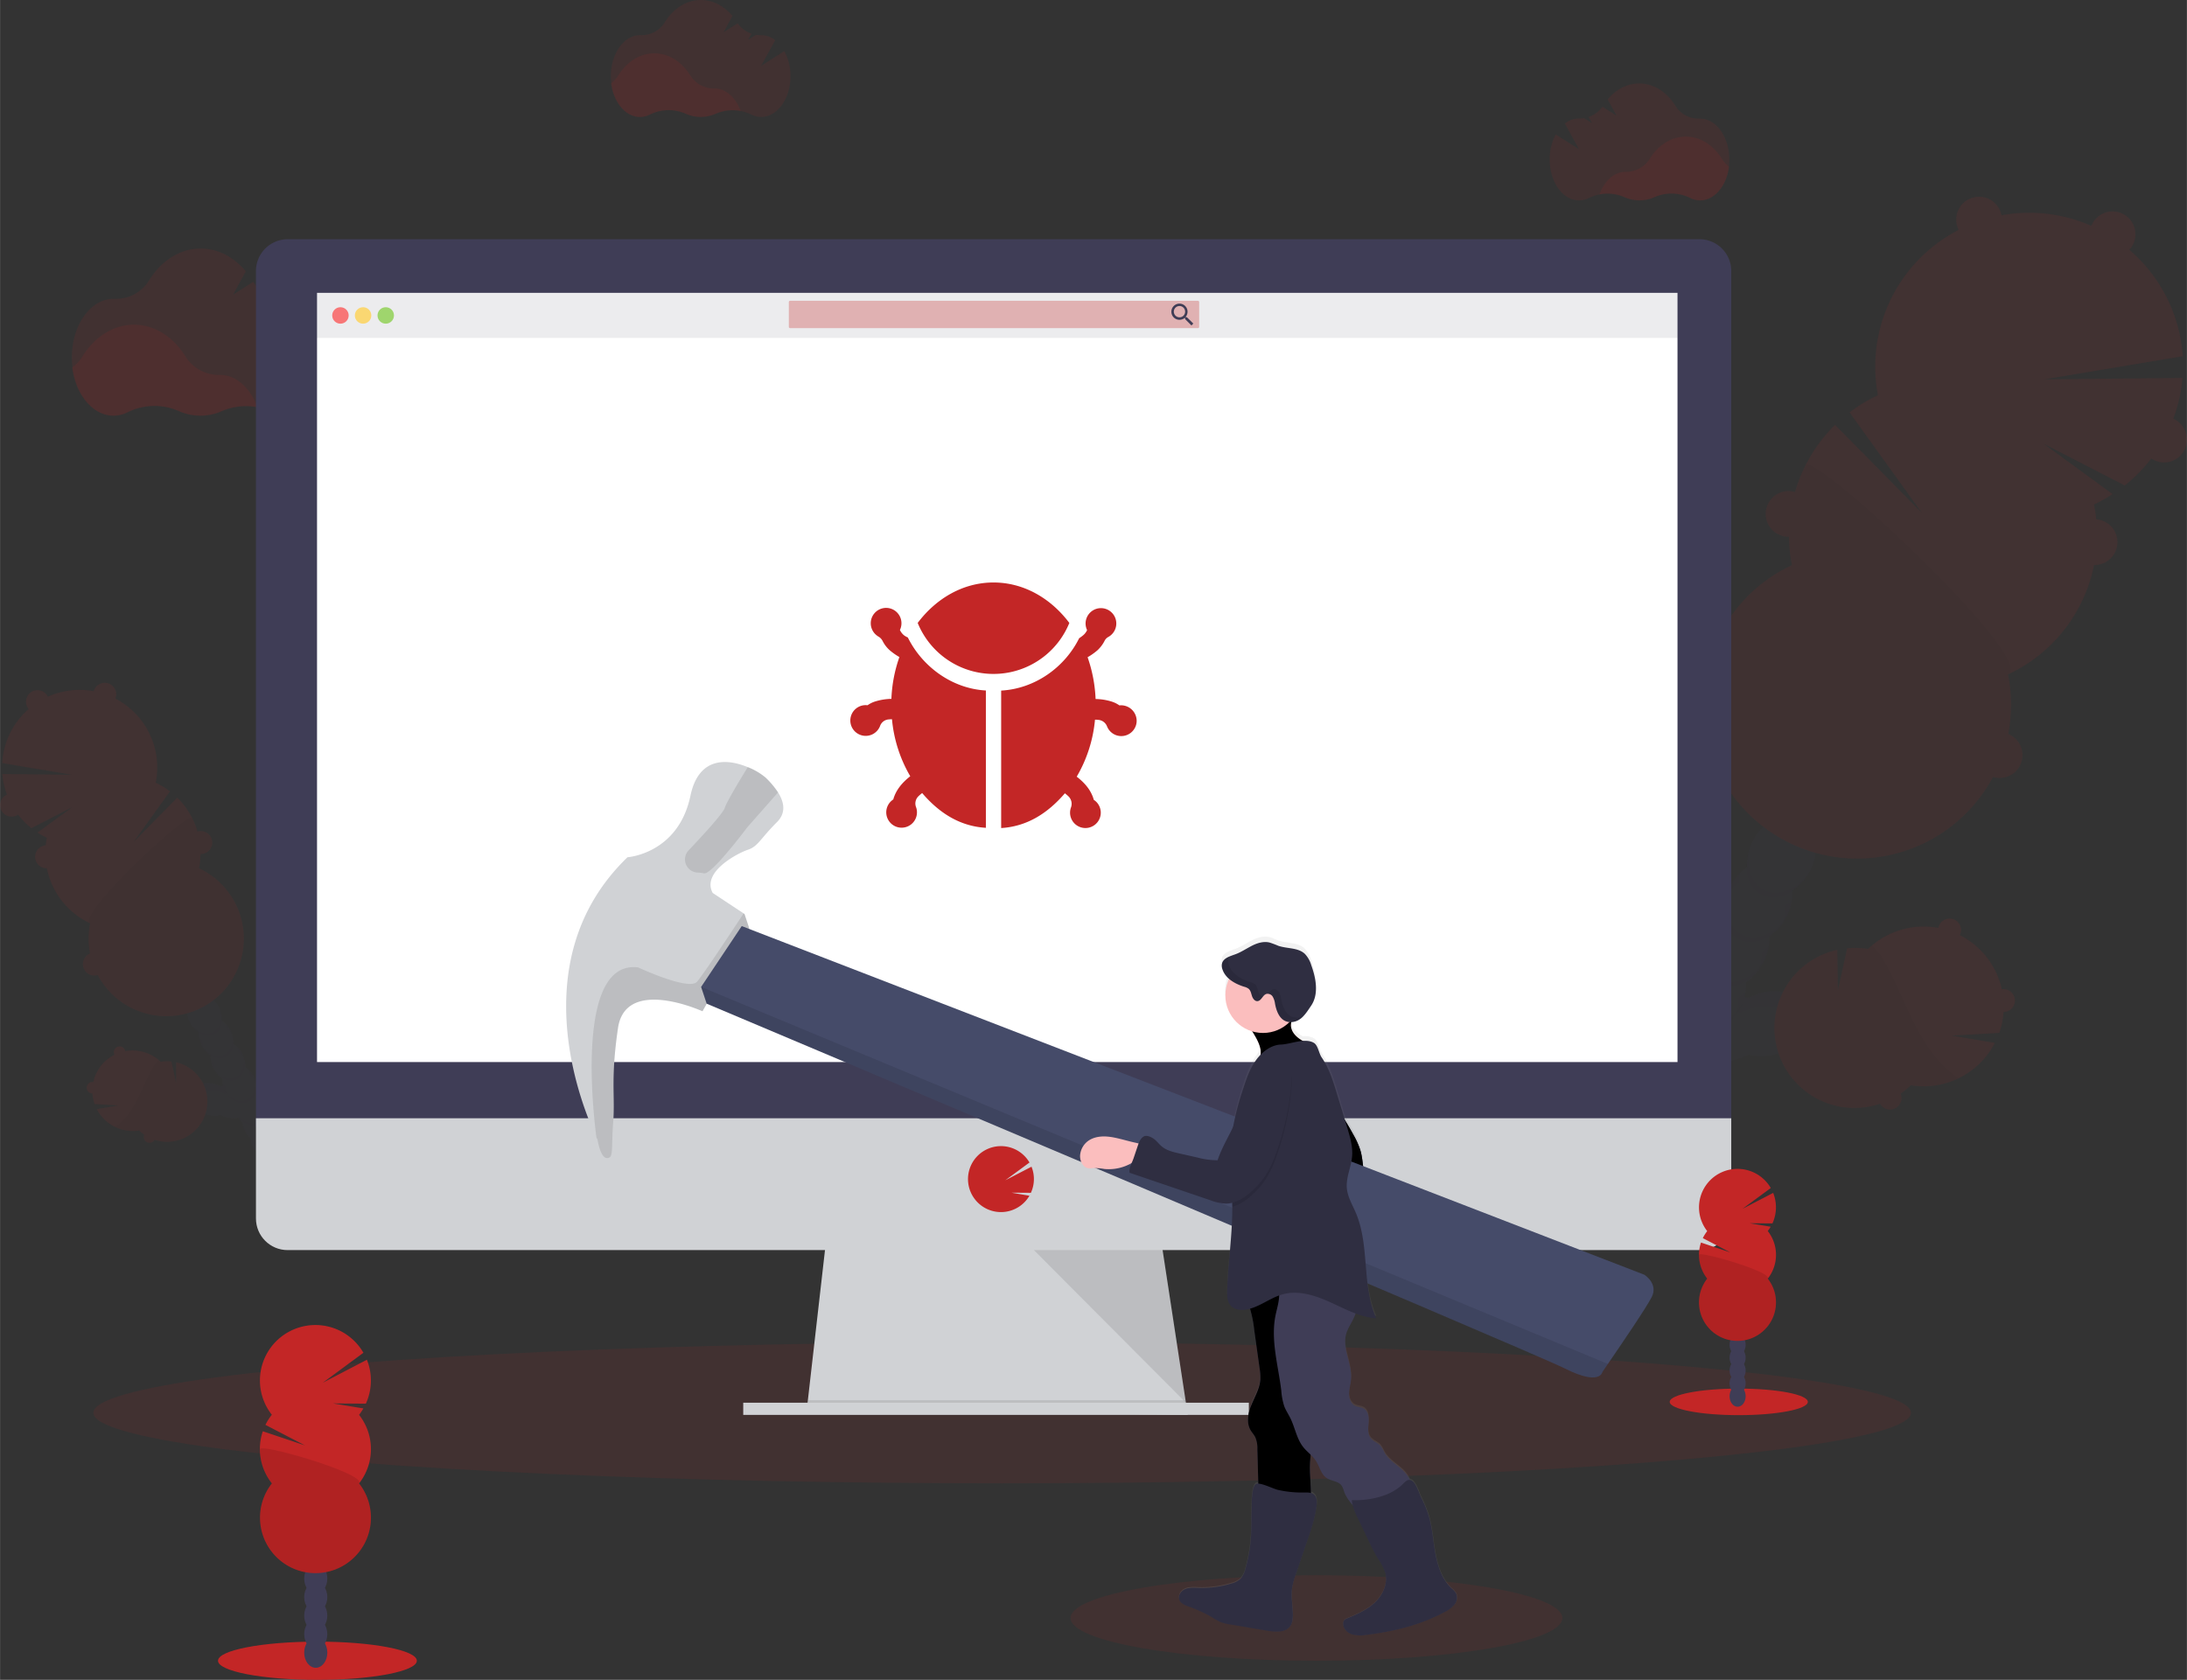 <svg xmlns="http://www.w3.org/2000/svg" xmlns:xlink="http://www.w3.org/1999/xlink" width="1023" height="786" viewBox="0 0 1022.7 785.81"><rect x="0" y="0" width="1022.7" height="785.81" fill="#333333" stroke="none"/><style><![CDATA[.B{opacity:.1}.C{fill:#c32626}.D{fill:#3f3d56}.E{fill:#d0d2d5}.F{fill:#2f2e41}.G{fill:#fbbebe}]]></style><defs><linearGradient id="A" x1="690.532" y1="823.437" x2="677.296" y2="495.313" gradientUnits="userSpaceOnUse"><stop offset="0" stop-color="gray" stop-opacity=".25"/><stop offset=".54" stop-color="gray" stop-opacity=".12"/><stop offset="1" stop-color="gray" stop-opacity=".1"/></linearGradient><path id="B" d="M627 520.97q3.2 4.9 6 10.06a37 37 0 0 1 3.17 7.17c1.16 4 1.13 8.27 2 12.35 1 4.8 3.34 9.38 3.34 14.3a20.56 20.56 0 0 1-4.22 11.76 55.82 55.82 0 0 1-8.82 9.1 187.62 187.62 0 0 1-12.48-61.21c-.1-2.9-.12-5.9.94-8.6.65-1.7 3.77-6.36 5.78-4.53.73.67.92 3.7 1.37 4.7a36.13 36.13 0 0 0 2.92 4.9z"/><path id="C" d="M586.52 622.22l2.48 17.62a26.84 26.84 0 0 1 .38 5.51c-.3 4.15-2.5 7.87-4.1 11.7s-2.56 8.44-.45 12c.65 1.1 1.56 2.06 2.15 3.2a12.92 12.92 0 0 1 1 5.63l.68 25a157.33 157.33 0 0 0 23.18-.13 1.29 1.29 0 0 0 .84-.26 1.36 1.36 0 0 0 .29-.91c.34-5.85-.68-11.7-.35-17.56.12-2.14.42-4.27.46-6.42.12-8.7-4.18-17.24-2.88-25.85a57 57 0 0 1 1.6-6.43c4.1-15 3.24-30.76 2.33-46.25a1.09 1.09 0 0 0-.2-.7 1.06 1.06 0 0 0-.54-.29 28.45 28.45 0 0 0-25.78 4.9c-1.1.88-3.84 1.73-4.56 2.78-1 1.46.3 2.92.9 4.47a56.89 56.89 0 0 1 2.57 11.97z"/><path id="D" d="M603.68 480.1c.44 3.84 4.16 6.37 7.7 7.9l-22.47 7.17c1.45-2.78.28-6.18-1.16-9a50.93 50.93 0 0 0-4-6.41c-.22-.3-.47-.7-.3-1.06a1.12 1.12 0 0 1 .63-.49c4.62-2.06 9.38-4.2 14.43-4.94 1.46-.2 4.22-.8 5.3.7s-.35 4.38-.14 6.15z"/></defs><ellipse cx="468.63" cy="660.88" rx="425" ry="33" class="B C"/><g class="B"><path d="M845.05 472.84c-2.54-7.7-12.84-11.26-23-7.92a24.76 24.76 0 0 0-4.23 1.83c-.65-.18-1.32-.34-2-.46a22.42 22.42 0 0 0 .63-6.79 24.6 24.6 0 0 0 10.9-21.47 24.63 24.63 0 0 0 10.86-21.47 23.76 23.76 0 0 0 8.23-9.32c4.9-9.7 2.87-20.6-4.54-24.35s-17.4 1.08-22.3 10.78a23.69 23.69 0 0 0-2.63 12.15 24.63 24.63 0 0 0-10.86 21.47 24.63 24.63 0 0 0-10.86 21.47 24.64 24.64 0 0 0-10.9 21.48 23.76 23.76 0 0 0-8.23 9.32 25.46 25.46 0 0 0-2.08 5.74 21.18 21.18 0 0 0-4.44-4.73 25.38 25.38 0 0 0-1-4.5c-3.34-10.17-12.3-16.37-20-13.83s-11.26 12.83-7.92 23a23.07 23.07 0 0 0 7.56 11.08 25.38 25.38 0 0 0 1 4.5c1.94 5.9 5.77 10.46 10.15 12.75a23.23 23.23 0 0 0-.83 3.9 25.29 25.29 0 0 0-7.54 14.91 25.27 25.27 0 0 0-7.54 14.92 24.63 24.63 0 0 0-5 6.81c-4.9 9.7-2.88 20.6 4.53 24.35s17.4-1.07 22.3-10.78a24.62 24.62 0 0 0 2.5-8.09 25.29 25.29 0 0 0 7.54-14.91 25.27 25.27 0 0 0 7.54-14.92 25.21 25.21 0 0 0 7.45-14.91 25.21 25.21 0 0 0 7.56-14.94 24.11 24.11 0 0 0 3.39-4 23.46 23.46 0 0 0 12.27-.77 24.76 24.76 0 0 0 4.23-1.83 23.2 23.2 0 0 0 13.42-.48c10.13-3.3 16.36-12.27 13.83-20z" class="D"/><path d="M827.12 442.44a21.5 21.5 0 0 1-3.44 2.75 23 23 0 0 1-1.11 8.43 26.18 26.18 0 0 0 2.1-3.43 24.64 24.64 0 0 0 2.45-7.75zm10.86-21.47a21.5 21.5 0 0 1-3.44 2.75 23 23 0 0 1-1.11 8.43 25.65 25.65 0 0 0 2.1-3.44 24.85 24.85 0 0 0 2.45-7.74zm-24.63-8a21.91 21.91 0 0 1 .17-4.41 24.93 24.93 0 0 0-4.78 6.57 25.63 25.63 0 0 0-1.52 3.73 22.75 22.75 0 0 1 6.13-5.89zM744.42 542.9a23.59 23.59 0 0 1 2.95-3.38 22.92 22.92 0 0 1 .87-4 25.09 25.09 0 0 0-2.29 3.71 25.59 25.59 0 0 0-1.53 3.67zm7.54-14.9a23.59 23.59 0 0 1 2.95-3.38 23 23 0 0 1 .83-3.9 25.68 25.68 0 0 0-2.2 3.59 26.76 26.76 0 0 0-1.58 3.69zm64.3-64.1a20.82 20.82 0 0 1-3.43 2.74 22.45 22.45 0 0 1-.63 6.79 18.75 18.75 0 0 1 2 .46 24.76 24.76 0 0 1 4.23-1.83c10.18-3.34 20.47.2 23 7.92a11.68 11.68 0 0 1 .32 6c3.35-3.94 4.74-8.74 3.3-13.14-2.54-7.7-12.84-11.26-23-7.92a24.76 24.76 0 0 0-4.23 1.83c-.65-.18-1.32-.34-2-.46.2-.8.33-1.6.44-2.4zm-75.55 86.5a25.09 25.09 0 0 0-2.29 3.71 26.56 26.56 0 0 0-1.54 3.74 24.48 24.48 0 0 1 3-3.4 22.92 22.92 0 0 1 .83-4.05zm61.74-115.95a22 22 0 0 1 .17-4.41 24.93 24.93 0 0 0-4.78 6.57 25.63 25.63 0 0 0-1.52 3.73 22.75 22.75 0 0 1 6.13-5.89zM786.75 522a24.29 24.29 0 0 1-1 4.38 26.67 26.67 0 0 0 2.09-3.44 25.49 25.49 0 0 0 1.63-4 24.23 24.23 0 0 1-2.72 3.06zm-15.08 29.83a24.15 24.15 0 0 1-1 4.38 25.65 25.65 0 0 0 2.1-3.44 26.47 26.47 0 0 0 1.63-4 23.57 23.57 0 0 1-2.73 3.06zm7.53-14.93a24.11 24.11 0 0 1-1 4.38 26.67 26.67 0 0 0 2.14-3.38 25.49 25.49 0 0 0 1.63-4 24.23 24.23 0 0 1-2.77 3zm15.1-29.8a24 24 0 0 1-1 4.37 25.89 25.89 0 0 0 2.09-3.43 25.48 25.48 0 0 0 1.64-4.07 23.22 23.22 0 0 1-2.73 3.13zm-49.38-37.7c7.72-2.53 16.68 3.66 20 13.83a25.68 25.68 0 0 1 1 4.51 21.18 21.18 0 0 1 4.44 4.73 25.53 25.53 0 0 1 2.08-5.75c.35-.68.73-1.33 1.12-2a21.07 21.07 0 0 0-4-4.18 25.38 25.38 0 0 0-1-4.5c-3.34-10.17-12.3-16.37-20-13.83-4.4 1.44-7.44 5.4-8.62 10.43a11.69 11.69 0 0 1 4.98-3.24zm35.8 8a21.85 21.85 0 0 1 .18-4.4 24.73 24.73 0 0 0-4.79 6.57 25.07 25.07 0 0 0-1.52 3.72 23 23 0 0 1 6.13-5.89zm10.86-21.5a21.85 21.85 0 0 1 .18-4.4 24.52 24.52 0 0 0-4.79 6.56 25.63 25.63 0 0 0-1.52 3.73 22.75 22.75 0 0 1 6.13-5.89zm-27.45 110.84a24.25 24.25 0 0 1-1 4.39 25.73 25.73 0 0 0 3.73-7.49 23.57 23.57 0 0 1-2.73 3.1z" class="B"/><path d="M859.87 373.62a23.68 23.68 0 0 0 8.23-9.32c4.9-9.7 2.88-20.6-4.53-24.36s-17.4 1.08-22.3 10.8a23.68 23.68 0 0 0-2.62 12.18 24.63 24.63 0 0 0-10.86 21.47 23.61 23.61 0 0 0-8.23 9.32 24.69 24.69 0 0 0-1.51 3.69 20.85 20.85 0 0 1 10.77-8 12.24 12.24 0 0 0 15.54 7.84 20.85 20.85 0 0 1 0 13.41 25.48 25.48 0 0 0 2.08-3.4 23.68 23.68 0 0 0 2.62-12.15 24.57 24.57 0 0 0 10.86-21.47z" class="D"/><path d="M979.23 235.98a72 72 0 0 0 8.72-4.83l-32.33-23.62 38 19.57a72.13 72.13 0 0 0 27-50.31l-64.58.66 64.72-10.82a72 72 0 0 0-116.593-51.487 72 72 0 0 0-25.987 69.767 72.09 72.09 0 0 0-13.26 8l33.75 46.93-40.52-41.08a72.08 72.08 0 0 0-20.17 65.61c-34.02 15.88-50.128 55.232-37.007 90.407s51.068 54.364 87.175 44.084 58.256-46.58 50.88-83.39c30.15-14.033 46.765-46.89 40.2-79.5z" class="C"/><path d="M844.35 217.66a71.77 71.77 0 0 0-6.35 46.71c-34.02 15.88-50.128 55.232-37.007 90.407s51.068 54.364 87.175 44.084 58.256-46.58 50.88-83.39c14.13-6.56-91.08-105.02-94.7-97.8z" class="B"/><g class="C"><circle cx="925.49" cy="102.72" r="10.69"/><circle cx="987.93" cy="109.58" r="10.69"/><circle cx="1012.01" cy="205.64" r="10.69"/><circle cx="979.51" cy="253.61" r="10.69"/><circle cx="935.11" cy="353.24" r="10.69"/></g><circle cx="935.11" cy="353.24" r="10.69" class="B"/><circle cx="836.39" cy="240.4" r="10.69" class="C"/><circle cx="836.39" cy="240.4" r="10.69" class="B"/><path d="M825 416.23c-7.1-3.6-9.26-13.76-5.1-23.14-.22.38-.43.77-.63 1.18-4.9 9.7-2.88 20.6 4.53 24.35s17.4-1.08 22.3-10.78c.2-.4.4-.8.57-1.2-5.1 8.9-14.56 13.2-21.66 9.6zm-10.57 20.87c-7.1-3.6-9.26-13.76-5.1-23.15-.22.4-.44.78-.64 1.18-4.9 9.7-2.88 20.6 4.53 24.35s17.4-1.07 22.3-10.78a26.68 26.68 0 0 0 .57-1.21c-5.1 8.9-14.56 13.2-21.67 9.6zm-10.56 20.88c-7.1-3.6-9.26-13.76-5.1-23.14-.22.38-.44.77-.64 1.18-4.9 9.7-2.87 20.6 4.54 24.35s17.4-1.08 22.3-10.78a32.96 32.96 0 0 0 .57-1.21c-5.1 8.9-14.56 13.2-21.67 9.6zm-10.52 20.92c-7.1-3.6-9.26-13.76-5.1-23.14a32.27 32.27 0 0 0-.64 1.17c-4.9 9.7-2.87 20.6 4.54 24.36s17.4-1.08 22.3-10.8c.2-.4.4-.8.57-1.2-5.12 8.86-14.6 13.15-21.66 9.6zm-10.6 20.83c-7.1-3.6-9.26-13.76-5.1-23.14-.22.38-.43.77-.63 1.18-4.9 9.7-2.88 20.6 4.53 24.35s17.4-1.08 22.3-10.78a32.96 32.96 0 0 0 .57-1.21c-5.08 8.9-14.57 13.2-21.67 9.6zM772.2 520.6c-7.1-3.6-9.26-13.76-5.1-23.14-.22.38-.44.77-.64 1.17-4.9 9.7-2.88 20.6 4.54 24.36s17.35-1.1 22.35-10.8a26.68 26.68 0 0 0 .57-1.21c-5.15 8.9-14.57 13.2-21.72 9.6zm-10.56 20.88c-7.1-3.6-9.26-13.76-5.1-23.14a32.78 32.78 0 0 0-.64 1.18c-4.9 9.7-2.87 20.6 4.54 24.35s17.4-1.08 22.3-10.78c.2-.4.4-.8.57-1.2-5.1 8.9-14.56 13.2-21.67 9.6zm-10.54 20.88c-7.1-3.6-9.26-13.76-5.1-23.14q-.33.57-.63 1.17c-4.9 9.7-2.88 20.6 4.53 24.36s17.4-1.08 22.3-10.8c.2-.4.38-.8.56-1.2-5.1 8.9-14.56 13.16-21.66 9.6zm-6.95 13.72c-7.1-3.6-9.26-13.76-5.1-23.15-.22.4-.44.78-.64 1.18-4.9 9.7-2.88 20.6 4.53 24.35s17.4-1.07 22.3-10.78a26.68 26.68 0 0 0 .57-1.21c-5.1 8.9-14.57 13.2-21.67 9.6z" class="B"/><path d="M934.94 483.17a37.4 37.4 0 0 0 2-9.79 5.34 5.34 0 0 0 4.321-8.462 5.34 5.34 0 0 0-5.131-2.158 37.31 37.31 0 0 0-19.64-25.31c1.33-2.634.274-5.85-2.36-7.18s-5.85-.274-7.18 2.36a5 5 0 0 0-.48 1.43 37.49 37.49 0 0 0-32.87 9.85 37.64 37.64 0 0 0-9.82-.29l-4.33 19.7-.26-19a37.42 37.42 0 0 0-17.709 63.731 37.42 37.42 0 0 0 37.709 8.269 5.28 5.28 0 0 0 2.25 2.16 5.34 5.34 0 0 0 7.32-6.88 37.35 37.35 0 0 0 4.8-3.92c16.016 2.604 31.886-5.402 39.3-19.83l-20.15-3.4z" class="C"/><path d="M903.8 492.74c-7.44-9.82-12-21.45-17.25-32.6a136.38 136.38 0 0 0-7.07-13.36l-3.94-4.6c-.66.56-1.32 1.14-2 1.75a37.64 37.64 0 0 0-9.82-.29l-4.33 19.7-.26-19a37.42 37.42 0 0 0-17.709 63.731 37.42 37.42 0 0 0 37.709 8.269 5.28 5.28 0 0 0 2.25 2.16 5.34 5.34 0 0 0 7.32-6.88 37.35 37.35 0 0 0 4.8-3.92 37.49 37.49 0 0 0 22.44-3.32 52.71 52.71 0 0 1-12.14-11.65z" class="B"/><path d="M772.06 450.54a5.34 5.34 0 0 0-4.78-7.75 37.37 37.37 0 0 0-11.7-20.83 37.52 37.52 0 0 0 1.1-11.7l-19.65-3.35 19.08-1.2a38 38 0 0 0-1.41-5.28 5.46 5.46 0 0 0 1.76-2 5.35 5.35 0 0 0-6.59-7.44c-10.427-14.734-29.886-19.925-46.266-12.342s-25.012 25.778-20.524 43.262a5.25 5.25 0 0 0-2.66 2.5 5.34 5.34 0 0 0 6.75 7.37 37.53 37.53 0 0 0 7.09 8.65 37.4 37.4 0 0 0 1.74 23.76l26.35-6.84-23.5 12.36a37.42 37.42 0 0 0 68.91-16.26 5.33 5.33 0 0 0 4.3-2.91z" class="C"/><path d="M772.06 450.54a5.34 5.34 0 0 0-4.78-7.75 37.37 37.37 0 0 0-11.7-20.83l.42-1.88a13.18 13.18 0 0 0-1.93 1.71c-3.55 3.9-5.37 9.12-8.88 13.05-4.14 4.64-10.34 7.06-16.53 7.7s-12.42-.3-18.53-1.5c-5.06-1-10.2-2.16-15.32-1.67-.5 0-1 .1-1.46.2l.9.86A37.4 37.4 0 0 0 696 464.2l26.35-6.85-23.5 12.36a37.42 37.42 0 0 0 68.91-16.26 5.33 5.33 0 0 0 4.3-2.91z" class="B"/><path d="M89.5 511.24c1.28-3.9 6.47-5.68 11.6-4a12.78 12.78 0 0 1 2.13.92 12.01 12.01 0 0 1 1-.23 11.26 11.26 0 0 1-.32-3.42 12.46 12.46 0 0 1-5.47-10.82 11.92 11.92 0 0 1-4.14-4.69 12 12 0 0 1-1.33-6.12 12 12 0 0 1-4.14-4.7c-2.46-4.88-1.46-10.37 2.3-12.27s8.77.55 11.24 5.43a12 12 0 0 1 1.32 6.13 12.37 12.37 0 0 1 5.47 10.81 12.4 12.4 0 0 1 5.47 10.82 12.37 12.37 0 0 1 5.47 10.81 12 12 0 0 1 4.15 4.7 12.66 12.66 0 0 1 1 2.9 10.66 10.66 0 0 1 2.23-2.39 12.58 12.58 0 0 1 .52-2.27c1.7-5.12 6.2-8.24 10.1-7s5.67 6.47 4 11.6a11.67 11.67 0 0 1-3.81 5.59 12.67 12.67 0 0 1-.52 2.26 11.1 11.1 0 0 1-5.11 6.42 12.84 12.84 0 0 1 .42 2 12.57 12.57 0 0 1 2.53 3.43 12.32 12.32 0 0 1 1.26 4.08 12.55 12.55 0 0 1 2.54 3.43 12.39 12.39 0 0 1 1.26 4.08 12.45 12.45 0 0 1 2.54 3.44c2.47 4.88 1.45 10.38-2.28 12.26s-8.77-.54-11.24-5.43a12.48 12.48 0 0 1-1.26-4.08 12.7 12.7 0 0 1-3.8-7.51 12.7 12.7 0 0 1-3.8-7.51 12.6 12.6 0 0 1-2.54-3.43 12.73 12.73 0 0 1-1.26-4.08 12.57 12.57 0 0 1-2.53-3.43 12.32 12.32 0 0 1-1.26-4.08 11.63 11.63 0 0 1-1.71-2 11.9 11.9 0 0 1-6.18-.38 13.29 13.29 0 0 1-2.14-.93 11.61 11.61 0 0 1-6.75-.24c-5.07-1.7-8.2-6.2-6.93-10.1z" class="D"/><path d="M98.52 495.9a10.72 10.72 0 0 0 1.74 1.39 11.31 11.31 0 0 0 .56 4.24 11.93 11.93 0 0 1-1.06-1.73 12.46 12.46 0 0 1-1.24-3.9zm-5.47-10.8a11.21 11.21 0 0 0 1.74 1.38 11.39 11.39 0 0 0 .56 4.25 12.7 12.7 0 0 1-2.3-5.63zm12.43-4.02a11.11 11.11 0 0 0-.08-2.22 12.66 12.66 0 0 1 2.41 3.31 13 13 0 0 1 .76 1.88 11.42 11.42 0 0 0-3.09-2.97zm34.7 65.46a11.65 11.65 0 0 0-1.48-1.7 12.4 12.4 0 0 0-.44-2 13.23 13.23 0 0 1 1.15 1.86 13 13 0 0 1 .77 1.84zm-3.83-7.5a11.65 11.65 0 0 0-1.48-1.7 11.75 11.75 0 0 0-.42-2 12.67 12.67 0 0 1 1.88 3.68zM104 506.75a10.11 10.11 0 0 0 1.73 1.37 10.9 10.9 0 0 0 .32 3.42 10 10 0 0 0-1 .23 13.26 13.26 0 0 0-2.14-.92c-5.12-1.68-10.3.1-11.58 4a5.82 5.82 0 0 0-.17 3 6.93 6.93 0 0 1-1.66-6.61c1.28-3.9 6.47-5.68 11.6-4a12.78 12.78 0 0 1 2.13.92 12.01 12.01 0 0 1 1-.23 10.32 10.32 0 0 1-.22-1.18zm38.06 43.55a12.79 12.79 0 0 1 1.15 1.87 13 13 0 0 1 .77 1.88 11.74 11.74 0 0 0-1.48-1.71 12.4 12.4 0 0 0-.44-2.04zm-31.1-58.4a11.08 11.08 0 0 0-.08-2.22 12.49 12.49 0 0 1 2.41 3.31 12.87 12.87 0 0 1 .76 1.87 11.38 11.38 0 0 0-3.09-2.96zm7.9 44.1a11.94 11.94 0 0 0 .49 2.2 12.63 12.63 0 0 1-1.88-3.77 11.72 11.72 0 0 0 1.39 1.57zm7.6 15.03a12.66 12.66 0 0 0 .5 2.2 11.93 11.93 0 0 1-1.06-1.73 12.88 12.88 0 0 1-.82-2 13 13 0 0 0 1.38 1.53zm-3.8-7.5a11.94 11.94 0 0 0 .49 2.2 12.88 12.88 0 0 1-1.06-1.73 12.6 12.6 0 0 1-.82-2 11.72 11.72 0 0 0 1.39 1.53zm-7.6-15.02a11.86 11.86 0 0 0 .49 2.21 12.44 12.44 0 0 1-1-1.73 12.23 12.23 0 0 1-.83-2 11.13 11.13 0 0 0 1.34 1.52zm24.87-19c-3.9-1.28-8.4 1.84-10.08 7a12.58 12.58 0 0 0-.52 2.27 10.63 10.63 0 0 0-2.24 2.38 12.83 12.83 0 0 0-1.05-2.9c-.17-.34-.36-.67-.56-1a10.63 10.63 0 0 1 2-2.1 12.58 12.58 0 0 1 .52-2.27c1.7-5.12 6.2-8.24 10.1-7a6.93 6.93 0 0 1 4.34 5.26 5.93 5.93 0 0 0-2.5-1.64zm-18.03 4.03a11.11 11.11 0 0 0-.08-2.22 12.49 12.49 0 0 1 2.41 3.31 13 13 0 0 1 .76 1.88 11.28 11.28 0 0 0-3.09-2.97zm-5.48-10.83a11.13 11.13 0 0 0-.08-2.22 12.83 12.83 0 0 1 2.41 3.31 13 13 0 0 1 .76 1.88 11.42 11.42 0 0 0-3.09-2.97zm13.83 55.84a11.9 11.9 0 0 0 .5 2.21 12.61 12.61 0 0 1-1.06-1.74 12.88 12.88 0 0 1-.82-2 13 13 0 0 0 1.38 1.53z" class="B"/><path d="M82.02 461.25a11.92 11.92 0 0 1-4.14-4.69c-2.47-4.9-1.45-10.38 2.28-12.27s8.77.54 11.24 5.43a11.93 11.93 0 0 1 1.32 6.12 12.4 12.4 0 0 1 5.47 10.82 12 12 0 0 1 4.15 4.69 13.23 13.23 0 0 1 .76 1.86 10.57 10.57 0 0 0-5.43-4 6.16 6.16 0 0 1-7.83 4 10.52 10.52 0 0 0 0 6.75 13.19 13.19 0 0 1-1-1.71 12 12 0 0 1-1.33-6.12 12.43 12.43 0 0 1-5.47-10.82z" class="D"/><path d="M21.9 391.9a36.81 36.81 0 0 1-4.39-2.43l16.28-11.9-19.14 9.85a36.34 36.34 0 0 1-13.59-25.34l32.54.34L1 356.97a36.29 36.29 0 0 1 58.901-26.294A36.29 36.29 0 0 1 72.8 366.17a36.73 36.73 0 0 1 6.68 4l-17 23.64 20.4-20.68a36.32 36.32 0 0 1 10.16 33.05c17.16 7.993 25.293 27.833 18.682 45.57s-25.746 27.414-43.95 22.226-29.364-23.5-25.63-42.057c-15.167-7.068-23.532-23.592-20.25-40z" class="C"/><path d="M89.85 382.7a36.12 36.12 0 0 1 3.2 23.53c17.16 7.993 25.293 27.833 18.682 45.57s-25.746 27.414-43.95 22.226-29.364-23.5-25.63-42.057c-7.13-3.3 45.87-52.9 47.7-49.27z" class="B"/><g class="C"><circle cx="48.97" cy="324.78" r="5.39"/><circle cx="17.51" cy="328.24" r="5.39"/><circle cx="5.39" cy="376.63" r="5.39"/><circle cx="21.76" cy="400.8" r="5.39"/><circle cx="44.12" cy="450.99" r="5.39"/></g><circle cx="44.12" cy="450.99" r="5.39" class="B"/><circle cx="93.85" cy="394.14" r="5.39" class="C"/><circle cx="93.85" cy="394.14" r="5.39" class="B"/><path d="M99.6 482.72c3.58-1.8 4.66-6.93 2.57-11.66.1.2.22.4.32.6 2.47 4.9 1.45 10.38-2.3 12.27s-8.76-.54-11.23-5.43l-.3-.6c2.57 4.5 7.34 6.65 10.92 4.84zm5.3 10.52c3.58-1.8 4.67-6.94 2.58-11.66a11.08 11.08 0 0 1 .32.59c2.47 4.9 1.45 10.38-2.3 12.27s-8.76-.54-11.23-5.43l-.3-.6c2.57 4.5 7.35 6.65 10.9 4.84zm5.33 10.5c3.58-1.8 4.67-6.93 2.57-11.66a11.51 11.51 0 0 1 .33.6c2.47 4.88 1.44 10.38-2.3 12.26s-8.76-.54-11.23-5.43l-.3-.6c2.56 4.5 7.33 6.65 10.9 4.84zm5.32 10.52c3.58-1.8 4.67-6.93 2.57-11.66a11.08 11.08 0 0 1 .32.59c2.48 4.9 1.45 10.38-2.28 12.27s-8.77-.54-11.24-5.43c-.1-.2-.2-.4-.28-.6 2.56 4.48 7.33 6.65 10.9 4.84zm5.32 10.5c3.58-1.8 4.66-6.93 2.57-11.65a11.08 11.08 0 0 1 .32.59c2.47 4.9 1.45 10.38-2.28 12.27s-8.77-.55-11.24-5.43l-.3-.6c2.57 4.48 7.34 6.64 10.92 4.83zm5.33 10.52c3.58-1.8 4.66-6.93 2.57-11.66.1.2.22.4.32.6 2.47 4.9 1.45 10.38-2.28 12.27s-8.77-.54-11.24-5.43l-.3-.6c2.57 4.45 7.34 6.65 10.92 4.84zm5.3 10.52c3.57-1.8 4.66-6.94 2.57-11.66a11.08 11.08 0 0 1 .32.59c2.47 4.9 1.45 10.38-2.3 12.27s-8.76-.55-11.23-5.43l-.3-.6c2.57 4.48 7.34 6.65 10.92 4.84zm5.32 10.5c3.58-1.8 4.67-6.93 2.57-11.66a11.51 11.51 0 0 1 .33.6c2.47 4.88 1.44 10.38-2.3 12.26s-8.76-.54-11.23-5.43l-.3-.6c2.57 4.5 7.33 6.65 10.9 4.84zm3.53 6.9c3.58-1.8 4.66-6.93 2.57-11.66.1.2.22.4.32.6 2.47 4.88 1.45 10.38-2.28 12.26s-8.77-.54-11.24-5.43l-.3-.6c2.54 4.5 7.3 6.65 10.92 4.84z" class="B"/><path d="M44.2 516.44a18.57 18.57 0 0 1-1-4.93 2.69 2.69 0 0 1-2.173-4.263 2.69 2.69 0 0 1 2.583-1.087 18.82 18.82 0 0 1 9.89-12.75c-.67-1.328-.138-2.95 1.2-3.62s2.95-.138 3.62 1.2a2.44 2.44 0 0 1 .24.72 18.92 18.92 0 0 1 16.56 5 18.68 18.68 0 0 1 5-.14l2.18 9.92.05-9.57a18.85 18.85 0 0 1 8.764 32.007A18.85 18.85 0 0 1 72.27 533.2a2.76 2.76 0 0 1-1.13 1.09 2.7 2.7 0 0 1-3.7-3.47 18.84 18.84 0 0 1-2.41-2 18.87 18.87 0 0 1-19.8-10l10.15-1.7z" class="C"/><path d="M59.9 521.26c3.75-5 6.05-10.8 8.7-16.42a66.7 66.7 0 0 1 3.56-6.74l2-2.3a41.91 41.91 0 0 1 1 .88 18.68 18.68 0 0 1 5-.14l2.18 9.92.03-9.54a18.85 18.85 0 0 1 8.764 32.007A18.85 18.85 0 0 1 72.27 533.2a2.76 2.76 0 0 1-1.13 1.09 2.7 2.7 0 0 1-3.7-3.47 18.84 18.84 0 0 1-2.41-2 19 19 0 0 1-11.31-1.67 26.59 26.59 0 0 0 6.17-5.89z" class="B"/><path d="M126.26 500a2.68 2.68 0 0 1 1.19-3.61 2.64 2.64 0 0 1 1.22-.29 18.85 18.85 0 0 1 5.89-10.5 18.71 18.71 0 0 1-.55-5.89l9.9-1.66-9.6-.6a18.65 18.65 0 0 1 .72-2.66 2.64 2.64 0 0 1-.89-1 2.7 2.7 0 0 1 3.32-3.75 18.63 18.63 0 0 1 6.87-5.93 18.84 18.84 0 0 1 26.77 21.5 2.69 2.69 0 0 1 .16 4.87 2.7 2.7 0 0 1-2.22.1 18.74 18.74 0 0 1-3.57 4.34 18.9 18.9 0 0 1-.87 12l-13.23-3.48 11.83 6.23a18.86 18.86 0 0 1-32.83-1.54 19.11 19.11 0 0 1-1.94-6.65 2.67 2.67 0 0 1-2.15-1.47z" class="C"/><path d="M126.26 500a2.68 2.68 0 0 1 1.19-3.61 2.64 2.64 0 0 1 1.22-.29 18.85 18.85 0 0 1 5.89-10.5l-.2-.94a7.27 7.27 0 0 1 1 .86c1.8 2 2.7 4.6 4.47 6.57a12.91 12.91 0 0 0 8.33 3.89 31.54 31.54 0 0 0 9.33-.75 27.35 27.35 0 0 1 7.72-.85l.74.1-.46.43a18.9 18.9 0 0 1-.87 12l-13.26-3.48 11.83 6.23a18.86 18.86 0 0 1-32.83-1.54 19.11 19.11 0 0 1-1.94-6.65 2.67 2.67 0 0 1-2.15-1.47z" class="B"/></g><g class="C"><path d="M346.35 51.9a20.23 20.23 0 0 0-11.74 1.28 17.32 17.32 0 0 1-14.1 0 19.76 19.76 0 0 0-16.58.33 10.28 10.28 0 0 1-4.77 1.19c-6.72 0-12.3-6.77-13.47-15.7a13.07 13.07 0 0 0 3.36-3.62c3.94-6.35 10-10.43 16.9-10.43s12.9 4 16.83 10.3a13 13 0 0 0 11.16 6.14h.18c5.3-.03 9.93 4.26 12.24 10.5z" class="B"/><path d="M366.77 23.9l-10.86 6.9 6.6-12a10.74 10.74 0 0 0-6.57-2.34h-.17a12.89 12.89 0 0 1-2.25-.17l-3.7 2.34 1.58-2.87a13.19 13.19 0 0 1-6.44-4.85l-6.6 4.13 4.16-7.57C338.66 2.84 333.46 0 327.75 0c-6.85 0-13 4.08-16.9 10.43a12.62 12.62 0 0 1-11.17 6h-.33c-7.56 0-13.7 8.57-13.7 19.16s6.14 19.15 13.7 19.15a10.28 10.28 0 0 0 4.77-1.19 19.72 19.72 0 0 1 16.58-.32 17.37 17.37 0 0 0 14.1 0 19.75 19.75 0 0 1 16.43.32 10.35 10.35 0 0 0 4.72 1.16c7.57 0 13.7-8.57 13.7-19.15a24.36 24.36 0 0 0-2.88-11.65zM120.35 190.45a29 29 0 0 0-16.77 1.82 24.71 24.71 0 0 1-20.14-.05 28.22 28.22 0 0 0-23.68.47 14.75 14.75 0 0 1-6.82 1.7c-9.6 0-17.6-9.67-19.25-22.43a18.41 18.41 0 0 0 4.8-5.17c5.63-9.07 14.35-14.9 24.14-14.9s18.4 5.76 24 14.73a18.52 18.52 0 0 0 16 8.77h.25c7.58-.01 14.2 6.12 17.47 15.06z" class="B"/><path d="M149.55 150.4l-15.52 9.84 9.42-17.13a15.34 15.34 0 0 0-9.39-3.35h-.25a18.16 18.16 0 0 1-3.22-.24l-5.24 3.4 2.26-4.1a18.7 18.7 0 0 1-9.2-7l-9.42 6 5.93-10.9c-5.5-6.6-12.93-10.66-21.1-10.66-9.8 0-18.5 5.82-24.14 14.9a18.05 18.05 0 0 1-16 8.61h-.53c-10.8 0-19.57 12.25-19.57 27.37s8.76 27.37 19.57 27.37a14.61 14.61 0 0 0 6.82-1.71 28.22 28.22 0 0 1 23.68-.46 24.71 24.71 0 0 0 20.14.05 28.25 28.25 0 0 1 23.48.45 14.65 14.65 0 0 0 6.74 1.67c10.8 0 19.57-12.26 19.57-27.37a34.76 34.76 0 0 0-4.04-16.72zm598.42-59.5a20.24 20.24 0 0 1 11.74 1.28 17.29 17.29 0 0 0 14.09 0 19.76 19.76 0 0 1 16.58.33 10.31 10.31 0 0 0 4.77 1.19c6.72 0 12.32-6.77 13.48-15.7a12.93 12.93 0 0 1-3.36-3.62C801.35 68 795.22 63.9 788.35 63.9s-12.88 4-16.82 10.3a13 13 0 0 1-11.18 6.17h-.17c-5.32-.01-9.96 4.28-12.2 10.52z" class="B"/><path d="M727.5 62.9l10.86 6.87-6.6-12a10.76 10.76 0 0 1 6.57-2.34h.18a13 13 0 0 0 2.25-.17l3.68 2.34-1.58-2.87a13.21 13.21 0 0 0 6.5-4.83l6.6 4.18-4.17-7.57c3.86-4.63 9-7.47 14.77-7.47 6.85 0 13 4.08 16.9 10.43a12.61 12.61 0 0 0 11.17 6h.36c7.57 0 13.7 8.57 13.7 19.16s-6.13 19.15-13.7 19.15a10.34 10.34 0 0 1-4.77-1.19 19.72 19.72 0 0 0-16.58-.32 17.35 17.35 0 0 1-14.09 0 19.77 19.77 0 0 0-16.44.32 10.32 10.32 0 0 1-4.72 1.16c-7.56 0-13.7-8.57-13.7-19.15a24.36 24.36 0 0 1 2.82-11.7z" class="B"/><ellipse cx="615.63" cy="756.88" rx="115" ry="20" class="B"/></g><path d="M555.44 661.88l-178.2-2.3.53-4.57 8.6-75.4h156.5l12.56 82.25z" class="E"/><path d="M555.27 660.74h-88.92l-89.1-1.15.53-4.57h176.6l.88 5.72z" class="B"/><path d="M347.55 656.17H584v5.7H347.55z" class="E"/><path d="M809.6 126.83c.028-8.205-6.595-14.88-14.8-14.92H134.47a14.87 14.87 0 0 0-14.8 14.94V527.1H809.6z" class="D"/><path d="M119.67 523.1v46.88c0 8.174 6.626 14.8 14.8 14.8H794.8c8.174 0 14.8-6.626 14.8-14.8V523.1z" class="E"/><path fill="#fff" d="M148.23 137h636.23v359.8H148.23z"/><path d="M468.06 567a15.4 15.4 0 0 0 12.13-5.89 16.06 16.06 0 0 0 1.2-1.76l-8.47-1.43 9.15.06a15.42 15.42 0 0 0 .29-12.21l-12.27 6.36 11.32-8.32a15.42 15.42 0 0 0-27.353 1.344 15.42 15.42 0 0 0 1.883 15.916 15.4 15.4 0 0 0 12.12 5.93z" class="C"/><path d="M483.48 584.77l71.1 71.4-10.9-71.4h-60.18z" class="B"/><path fill="#444053" d="M147.73 137.05h636.92v21.02H147.73z" class="B"/><rect x="368.87" y="140.71" width="191.9" height="12.79" rx=".58" opacity=".3" class="C"/><path d="M555.07 148.43h-.47l-.17-.15a3.89 3.89 0 0 0 .9-2.49 3.78 3.78 0 0 0-7.56.047 3.78 3.78 0 0 0 3.79 3.763 3.9 3.9 0 0 0 2.49-.91l.17.15v.47l2.93 2.93.87-.88zm-3.5 0a2.64 2.64 0 0 1-1.88-4.503 2.64 2.64 0 0 1 4.51 1.863 2.62 2.62 0 0 1-2.63 2.64z" class="D"/><circle cx="159.18" cy="147.56" r="3.85" fill="#fa5959" opacity=".8"/><circle cx="169.77" cy="147.56" r="3.85" fill="#fed253" opacity=".8"/><circle cx="180.37" cy="147.56" r="3.85" fill="#8ccf4d" opacity=".8"/><path d="M500.05 291.4c-8.73-11.6-21.38-18.92-35.46-18.92s-26.73 7.32-35.46 18.92a38.39 38.39 0 0 0 8.4 12.65 38.28 38.28 0 0 0 62.52-12.65zm-75.53 6.8a9.17 9.17 0 0 1-1.76-1 7.06 7.06 0 0 1-1.94-2.51 7.18 7.18 0 1 0-11.72 1.74 8 8 0 0 0 1.7 1.37 4.94 4.94 0 0 1 1.91 2 14.44 14.44 0 0 0 3.32 4.36 29 29 0 0 0 4.55 3.2 66.31 66.31 0 0 0-3.74 19.56 27.05 27.05 0 0 0-7.62 1.23 12.29 12.29 0 0 0-3.53 1.76 8.48 8.48 0 0 0-.87-.06 7.19 7.19 0 1 0 6.73 9.72 4.59 4.59 0 0 1 3.71-3 16.75 16.75 0 0 1 1.85-.12 64.4 64.4 0 0 0 8.55 26.67c-4.24 3.3-6.85 6.88-7.95 10.86a3 3 0 0 0-.57.41 6.81 6.81 0 0 0-.84.78 7.18 7.18 0 1 0 12.05 2.35 4.71 4.71 0 0 1 1.17-5.08 20.16 20.16 0 0 1 1.7-1.46c8.1 9.47 17.76 15.54 29.8 16.26V323c-15.93-.87-29.8-11.24-36.5-24.8zm99.83 31.72a7.93 7.93 0 0 0-.87.06 13.56 13.56 0 0 0-3.53-1.76 26.86 26.86 0 0 0-7.62-1.23 67.76 67.76 0 0 0-3.74-19.55 29 29 0 0 0 4.55-3.2 15.58 15.58 0 0 0 3.44-4.57 4.22 4.22 0 0 1 1.77-1.75 7.18 7.18 0 1 0-10-3.17 6.82 6.82 0 0 1-1.94 2.51 18.85 18.85 0 0 1-1.76 1.29c-6.7 13.54-20.57 23.62-36.48 24.5v64.3c12-.72 21.7-6.82 29.8-16.26.63.5 1.16.95 1.6 1.37a4.86 4.86 0 0 1 1.26 5.23 7.18 7.18 0 1 0 12.08-2.33 6.81 6.81 0 0 0-.84-.78c-.33-.26-.57-.4-.57-.4-1.1-4-3.7-7.57-8-10.86a64.4 64.4 0 0 0 8.55-26.67 15.9 15.9 0 0 1 1.77.12 4.8 4.8 0 0 1 3.85 3 7.18 7.18 0 0 0 13.85-2.18 7.29 7.29 0 0 0-7.19-7.66z" class="C"/><path d="M769.65 802.3a9.56 9.56 0 0 0-2.17-2.41c-4.37-4.13-6.4-10.2-7.48-16.13s-1.4-12-3.12-17.8a58.74 58.74 0 0 0-3.52-8.67c-1-2.14-2.26-6.33-4.1-7.83a2.7 2.7 0 0 0-1.26-.61 14.85 14.85 0 0 0-3.62-4.82c-2.86-2.6-6.35-4.65-8.26-8a18 18 0 0 0-1.93-3.29c-1.3-1.42-3.33-2-4.52-3.5-1.55-1.94-1.2-4.72-1-7.2s0-5.43-2.14-6.73c-1.28-.8-2.93-.7-4.26-1.4-2-1-2.8-3.52-2.75-5.77s.74-4.44.92-6.7c.56-7.16-4.16-14.28-2.34-21.22.7-2.63 2.27-4.9 3.44-7.36a15.37 15.37 0 0 0 1-2.54 35.73 35.73 0 0 0 9.74 2.35c-5.5-12.36-4.1-26.72-6.68-40l.33-.45a20.84 20.84 0 0 0 4.22-11.86c0-4.94-2.3-9.56-3.35-14.4-.9-4.1-.85-8.4-2-12.45a37.65 37.65 0 0 0-3.16-7.22q-1.87-3.47-3.93-6.83-1.92-6.36-3.85-12.72c-1.8-5.95-3.65-12-7.15-17.14-1.28-1.88-1.67-5.7-3.64-6.84a8.81 8.81 0 0 0-5.2-.91c-2.78-1.56-5.22-3.8-5.57-6.9a6.68 6.68 0 0 1 .2-2h.34c4.4-.4 6.63-4.28 8.92-7.68 3.7-5.5 2.3-12.94 0-19.2a13 13 0 0 0-3-5.29c-3.2-3-8.3-2.34-12.43-3.8-1.4-.48-2.7-1.2-4.1-1.55-2.75-.64-5.63.26-8.15 1.53s-4.87 2.9-7.5 3.9-5.9 1.8-6.55 4.5a5 5 0 0 0 .22 2.73 10.18 10.18 0 0 0 3.09 4.46 17.81 17.81 0 0 0 10.87 24.82 51.01 51.01 0 0 1 2.12 3.73c1.16 2.24 2.14 4.88 1.74 7.28a22.45 22.45 0 0 0-2 2.45c-2.87 4-4.5 8.7-6 13.37a141.65 141.65 0 0 0-4.83 18.27c-2.44 5.2-5.42 10.15-7.2 15.6a35.21 35.21 0 0 1-9.38-1.26l-8.44-1.9c-2.94-.67-6-1.4-8.3-3.33-1.22-1-2.17-2.33-3.4-3.32s-3.73-2.15-5.1-1.33a4 4 0 0 0-.69.53c-1.24-2.5-2.42-5-3.86-7.43-2.07-3.4-5.15-6.5-9.05-7.16a9.21 9.21 0 0 0-6.79 1.58c-2.28 1.62-3.7 5-2 7.28a13.29 13.29 0 0 0 1.39 1.42 29.2 29.2 0 0 1 3.09 4.29 21.91 21.91 0 0 0 13.49 8.76l-.35 1c-.7 2.08-2.22 4.6-1.84 6.75l37.54 12.85a23.13 23.13 0 0 0 7.56 1.67 12.21 12.21 0 0 0 3-.4v2c.1 13.2-2 26.3-2.4 39.47-.07 2.4 0 5 1.52 6.88 1.7 2.06 4.72 2.47 7.35 2q.95-.16 1.86-.42a69.33 69.33 0 0 1 1.92 10.11l2.48 17.86a27.14 27.14 0 0 1 .39 5.54c-.3 4.2-2.5 7.94-4.1 11.8s-2.55 8.5-.45 12.12c.66 1.12 1.57 2.07 2.16 3.23a13.14 13.14 0 0 1 1 5.68q.23 8.08.44 16.18a1.83 1.83 0 0 0-1.26.25c-2.08 1.62-1.85 9.33-2 11.72-.16 4 0 8.08-.22 12.12a72.22 72.22 0 0 1-2.61 16.09 10.29 10.29 0 0 1-2.29 4.61 9.74 9.74 0 0 1-4.07 2.11 46.49 46.49 0 0 1-15.41 2.1c-2.1-.07-4.3-.27-6.27.53s-3.54 3-2.83 5c.6 1.68 2.46 2.48 4.13 3.1a65.53 65.53 0 0 1 11 5.06 29.74 29.74 0 0 0 4.25 2.41 21.91 21.91 0 0 0 4.38 1.08l17.73 3.06c3.63.62 8 1 10.3-2 1.25-1.62 1.43-3.82 1.37-5.88-.1-4-.9-8.07-.38-12.07a37.14 37.14 0 0 1 1.86-6.93q2.65-7.87 5.32-15.73c1.78-5.26 3.58-10.57 4.27-16.1.25-2 .23-4.28-1.3-5.53a3.54 3.54 0 0 0-1.32-.68c-.06-4.82-.7-9.65-.42-14.47.07-1.2.2-2.4.3-3.6a17.61 17.61 0 0 1 2.47 2.92c1.7 2.68 2.34 6.22 4.95 8 2.22 1.52 5.5 1.44 7.07 3.64a10.26 10.26 0 0 1 1.12 2.71 19.32 19.32 0 0 0 4 6.35 32 32 0 0 0 2.47 6.34q2.2 4.67 4.4 9.3a108.59 108.59 0 0 0 5 9.77 27.55 27.55 0 0 1 3.35 6.46c1.4 4.94-.9 10.36-4.53 14s-8.44 5.73-13.17 7.68a3.71 3.71 0 0 0-1.34.8 2.59 2.59 0 0 0-.61 1.74c0 2.3 1.9 4.3 4.08 5a15.26 15.26 0 0 0 6.83.25c12.78-1.55 25.52-4.67 36.82-10.88a13 13 0 0 0 4.39-3.39 5.13 5.13 0 0 0 .73-5.21z" transform="translate(-88.65 -57.09)" fill="url(#A)"/><use xlink:href="#B" class="F"/><use xlink:href="#B" class="B"/><path d="M363.35 384.54c-7.9 7.9-8.86 11.38-13.6 12.95s-21.84 10.42-16.47 20.23l14.86 9.82 2.2 6.64-21.84 38.88s-36-16.46-39.53 7.9-1.3 31-2.24 44 .3 16.76-2.86 16.76-4.42-8.54-4.42-8.54-.2-.4-.55-1.12c-4.7-9.8-36.68-81.66 14.53-131.06 0 0 23.72-1.56 29.43-28.76 3.94-18.8 17.72-17.18 26.88-13.35a30.38 30.38 0 0 1 8.22 4.83 40.48 40.48 0 0 1 5.89 7c2.6 4.12 4.03 9.3-.5 13.83z" class="E"/><path d="M348.13 427.54l2.2 6.64-21.84 38.88s-36-16.46-39.53 7.9-1.3 31-2.24 44 .3 16.76-2.86 16.76-4.42-8.54-4.42-8.54l-.55-1.12c-1.6-12.16-9.65-83.3 19.57-79.5 0 0 23.7 11.08 27.5 6.66 3-3.5 16.32-23.63 21.74-31.9zm15.72-56.9l-14.44 16.4s-16.77 22.44-20.25 21.5a16.23 16.23 0 0 0-3.17-.37 6.16 6.16 0 0 1-4-10.38c5.72-6 16.26-17.4 16.95-19.92s7.4-13.62 10.76-19.05a30.38 30.38 0 0 1 8.22 4.83 40.48 40.48 0 0 1 5.93 6.99z" class="B"/><path d="M772.4 606.74c-2.45 4.9-15 23.28-20.5 31.3l-2.57 3.78s-1 6.64-17.4-1.6-401.48-170.72-401.48-170.72l-2.6-7.84 19-28.45L768.94 596.3s6.64 4.1 3.47 10.44z" fill="#454b69"/><path d="M751.92 638.05l-2.57 3.78s-1 6.64-17.4-1.6-401.48-170.72-401.48-170.72l-2.6-7.84z" class="B"/><path d="M519.64 531.9c-3.9-.64-8.25-.33-11.3 2.2a9.29 9.29 0 0 0-3.24 6.16c-.26 2.77 1.35 6.06 4.13 6.27a13.17 13.17 0 0 0 2-.13 29.89 29.89 0 0 1 5.24.44 21.39 21.39 0 0 0 18.23-7.36c2.4-3-.76-4.3-3.58-4.9-3.86-.82-7.63-2.07-11.5-2.7z" class="G"/><use xlink:href="#C" class="D"/><use xlink:href="#C" class="B"/><path d="M632.9 616.9c-1.17 2.43-2.74 4.7-3.44 7.3-1.82 6.9 2.9 14 2.33 21.06-.18 2.23-.87 4.4-.92 6.63s.77 4.7 2.75 5.74c1.33.68 3 .6 4.25 1.4 2.1 1.3 2.35 4.22 2.14 6.68s-.56 5.2 1 7.13c1.2 1.5 3.23 2.07 4.5 3.48a17.17 17.17 0 0 1 1.93 3.26c1.9 3.34 5.4 5.38 8.26 8s5.28 6.46 4 10.1c-.94 2.66-3.58 4.3-6.12 5.55a64.93 64.93 0 0 1-14.57 5.15 3.52 3.52 0 0 1-1.67.09 3.57 3.57 0 0 1-1.46-1c-2.95-2.9-6-5.92-7.36-9.8a10.07 10.07 0 0 0-1.12-2.68c-1.56-2.2-4.85-2.1-7.07-3.62-2.6-1.77-3.23-5.28-4.93-7.93s-4.2-4.23-6-6.56c-3.06-3.88-3.8-9.06-6-13.5-.93-1.88-2.12-3.64-2.86-5.6a30.58 30.58 0 0 1-1.37-7.24c-1.4-11.68-5-23.44-2.74-35 .5-2.54 1.27-5 1.6-7.62.55-4.53-.32-9.17.35-13.7a3.77 3.77 0 0 1 1.51-2.91 4 4 0 0 1 1.72-.35 117.28 117.28 0 0 1 17.78.4c3 .3 6.36.9 8.16 3.35 1.53 2.1 1.45 4.9 1.94 7.46.6 3.14 2.2 4.85 3.87 7.3s.77 4.9-.46 7.43z" class="D"/><path d="M609.82 698.17c1.58 0 3.33-.1 4.55.9 1.52 1.25 1.54 3.54 1.3 5.5-.7 5.48-2.5 10.75-4.28 16l-5.32 15.6a36.65 36.65 0 0 0-1.86 6.88c-.52 4 .28 8 .38 12 0 2-.13 4.22-1.38 5.83-2.26 2.9-6.67 2.57-10.3 2l-17.7-3a21.07 21.07 0 0 1-4.38-1.07 30.61 30.61 0 0 1-4.25-2.39 65.42 65.42 0 0 0-11-5c-1.66-.62-3.52-1.4-4.12-3.08-.7-2 .87-4.2 2.83-5s4.15-.6 6.27-.54a47 47 0 0 0 15.4-2.08 9.74 9.74 0 0 0 4.06-2.1 10 10 0 0 0 2.34-4.71 70.17 70.17 0 0 0 2.68-16c.2-4 .07-8 .23-12 .1-2.37-.13-10 1.95-11.63 1.6-1.22 8.13 2.15 10.28 2.64a50 50 0 0 0 12.33 1.25zm58.34 11.13c1.73 5.73 2 11.8 3.12 17.68s3.1 11.9 7.47 16a9.87 9.87 0 0 1 2.17 2.4 5.06 5.06 0 0 1-.75 5.23 13.13 13.13 0 0 1-4.39 3.37c-11.3 6.16-24 9.27-36.8 10.8a15.51 15.51 0 0 1-6.82-.25c-2.18-.74-4.1-2.7-4.07-5a2.55 2.55 0 0 1 .6-1.73 3.73 3.73 0 0 1 1.35-.79c4.72-1.94 9.5-4.05 13.16-7.63s5.94-9 4.53-13.86a27.42 27.42 0 0 0-3.37-6.41 108.35 108.35 0 0 1-5-9.69l-4.4-9.23c-1.3-2.7-2.6-5.48-2.8-8.46a40.6 40.6 0 0 0 16.22-2.6 25.51 25.51 0 0 0 6.67-4c1.7-1.42 3.25-4.07 5.54-2.22 1.84 1.48 3 5.65 4.08 7.76a57 57 0 0 1 3.51 8.62z" class="F"/><use xlink:href="#D" class="G"/><use xlink:href="#D" class="B"/><circle cx="590.62" cy="465.59" r="17.62" class="G"/><path d="M575.35 610.6c1.7 2.05 4.72 2.45 7.35 2 6.15-1 11.18-5.53 17.2-7.16 7.38-2 15.2.57 22.16 3.72s13.9 7 21.52 7.54c-6.9-15.36-2.95-33.84-9.54-49.33-1.6-3.8-3.86-7.44-4.22-11.54-.45-5.1 2.1-10 2.48-15.06.36-4.5-1-9-2.3-13.3q-2.4-7.92-4.82-15.84c-1.8-5.9-3.65-11.92-7.14-17-1.3-1.87-1.68-5.66-3.64-6.8-4.28-2.47-10.77.64-15.4.8s-8.87 3.47-11.58 7.2c-2.87 3.94-4.5 8.63-6 13.27a126.15 126.15 0 0 0-5.33 21.23c-.15 1.08-.28 2.16-.38 3.25-1 10.27.46 20.6.54 30.92v.07c.1 13.1-2 26.1-2.4 39.18-.04 2.4.02 5 1.5 6.83z" class="F"/><path d="M576.27 564.52c3.45-.87 6.57-3.1 9.25-5.54a38.67 38.67 0 0 0 6.14-7 49.86 49.86 0 0 0 5.29-11.07 129.36 129.36 0 0 0 7-32.27c.26-3 .34-6.22-1.45-8.6a7.24 7.24 0 0 0-8.75-2.12c-2.36 1.15-3.9 3.48-5.3 5.7-2.8 4.42-5.64 8.9-7.45 13.82-.8 2.18-1.4 4.42-2.17 6.6a61 61 0 0 1-2.74 6.33c-.15 1.08-.28 2.16-.38 3.25-.93 10.27.5 20.56.57 30.88z" class="B"/><path d="M602.45 498.1c1.8 2.38 1.7 5.63 1.46 8.6a129.18 129.18 0 0 1-7 32.27 49.43 49.43 0 0 1-5.29 11.16 39.07 39.07 0 0 1-6.14 7c-3.4 3.1-7.54 5.87-12.15 5.9a23.16 23.16 0 0 1-7.56-1.65l-37.55-12.78c-.38-2.14 1.13-4.64 1.84-6.7l2-5.93c.57-1.64 1.23-3.4 2.72-4.3s3.85.33 5.1 1.32 2.18 2.3 3.4 3.3c2.3 1.92 5.36 2.64 8.3 3.3l8.43 1.9a35.2 35.2 0 0 0 9.38 1.25c2.35-7.18 6.82-13.5 9.35-20.62.78-2.18 1.37-4.43 2.18-6.6 1.8-4.92 4.64-9.4 7.45-13.82 1.4-2.22 2.94-4.55 5.3-5.7a7.23 7.23 0 0 1 8.78 2.13zm-6.2-28.53a8.89 8.89 0 0 0-1.06-3.3 2.77 2.77 0 0 0-3-1.32c-1.76.55-2.35 3.27-4.2 3.36-1.24.06-2.13-1.2-2.52-2.38s-.6-2.53-1.53-3.36a5.7 5.7 0 0 0-2.18-1c-4.27-1.35-8.68-3.84-10.1-8.1a4.84 4.84 0 0 1-.23-2.71c.65-2.7 4-3.5 6.55-4.47s5-2.63 7.5-3.9 5.4-2.15 8.15-1.5a42.47 42.47 0 0 1 4.11 1.53c4.14 1.44 9.2.77 12.42 3.76a12.83 12.83 0 0 1 3 5.24c2.24 6.22 3.66 13.6-.05 19.06-2.3 3.37-4.5 7.22-8.9 7.63-5.12.43-7.15-4.2-7.96-8.55z" class="F"/><path d="M588.42 463.8c-.4-1.18-.6-2.53-1.52-3.36a5.7 5.7 0 0 0-2.18-1c-4.28-1.35-8.68-3.84-10.1-8.1a4.93 4.93 0 0 1-.22-2.71 3.39 3.39 0 0 1 .53-1.19c-1.63.7-3.05 1.65-3.45 3.3a4.84 4.84 0 0 0 .23 2.71c1.42 4.25 5.83 6.74 10.1 8.1a5.7 5.7 0 0 1 2.18 1c.93.83 1.13 2.17 1.53 3.36s1.28 2.44 2.52 2.38 1.84-1.2 2.63-2.14c-1.1-.14-1.88-1.26-2.24-2.36zm18.72 12.17c-5.14.47-7.17-4.2-8-8.52a8.7 8.7 0 0 0-1-3.3 2.78 2.78 0 0 0-3-1.32 5.32 5.32 0 0 0-2.21 2 3 3 0 0 1 2.26 1.4 8.89 8.89 0 0 1 1.06 3.3c.8 4.3 2.84 9 8 8.52a8.25 8.25 0 0 0 5.28-2.74 7.46 7.46 0 0 1-2.39.66z" class="B"/><ellipse cx="813.11" cy="655.78" rx="32.29" ry="6.21" class="C"/><g class="D"><ellipse cx="812.57" cy="653.14" rx="3.76" ry="4.92"/><ellipse cx="812.57" cy="647.12" rx="3.76" ry="4.92"/><ellipse cx="812.57" cy="641.11" rx="3.76" ry="4.92"/><ellipse cx="812.57" cy="635.09" rx="3.76" ry="4.92"/><ellipse cx="812.57" cy="629.07" rx="3.76" ry="4.92"/><ellipse cx="812.57" cy="623.06" rx="3.76" ry="4.92"/><ellipse cx="812.57" cy="617.04" rx="3.76" ry="4.92"/></g><path d="M826.64 575.9a18.19 18.19 0 0 0 1.4-2.06l-9.88-1.62 10.7.07a18.11 18.11 0 0 0 .34-14.27l-14.34 7.44 13.22-9.72a18 18 0 0 0-31.941 1.572 18 18 0 0 0 2.221 18.588 17.92 17.92 0 0 0-2.06 3.28l12.83 6.67-13.68-4.6a18 18 0 0 0 2.91 16.88c-5.798 7.38-4.95 17.977 1.944 24.344s17.526 6.367 24.422 0 7.742-16.963 1.944-24.344a18 18 0 0 0 0-22.27z" class="C"/><path d="M794.47 587a17.91 17.91 0 0 0 3.88 11.14c-5.798 7.38-4.95 17.977 1.944 24.344s17.526 6.367 24.422 0 7.742-16.963 1.944-24.344c2.4-3.07-32.2-13.16-32.2-11.14z" class="B"/><ellipse cx="148.42" cy="776.87" rx="46.49" ry="8.94" class="C"/><g class="D"><ellipse cx="147.64" cy="773.07" rx="5.41" ry="7.09"/><ellipse cx="147.64" cy="764.41" rx="5.41" ry="7.09"/><ellipse cx="147.64" cy="755.75" rx="5.41" ry="7.09"/><ellipse cx="147.64" cy="747.09" rx="5.41" ry="7.09"/><ellipse cx="147.64" cy="738.43" rx="5.41" ry="7.09"/><ellipse cx="147.64" cy="729.76" rx="5.41" ry="7.09"/><ellipse cx="147.64" cy="721.1" rx="5.41" ry="7.09"/></g><path d="M167.9 661.84a27.23 27.23 0 0 0 2-3l-14.22-2.34 15.38.12a26 26 0 0 0 .49-20.55l-20.62 10.74 19-14a25.93 25.93 0 0 0-46.058 2.188 25.93 25.93 0 0 0 3.228 26.812 25.83 25.83 0 0 0-3 4.72l18.47 9.6-19.7-6.6a25.93 25.93 0 0 0 4.26 24.39c-8.362 10.63-7.15 25.902 2.785 35.08s25.255 9.177 35.19 0 11.147-24.45 2.785-35.08c7.402-9.405 7.402-22.655 0-32.06z" class="C"/><path d="M121.6 677.9a25.85 25.85 0 0 0 5.55 16c-8.362 10.63-7.15 25.902 2.785 35.08s25.255 9.177 35.19 0 11.147-24.45 2.785-35.08c3.45-4.42-46.3-18.95-46.3-16z" class="B"/></svg>